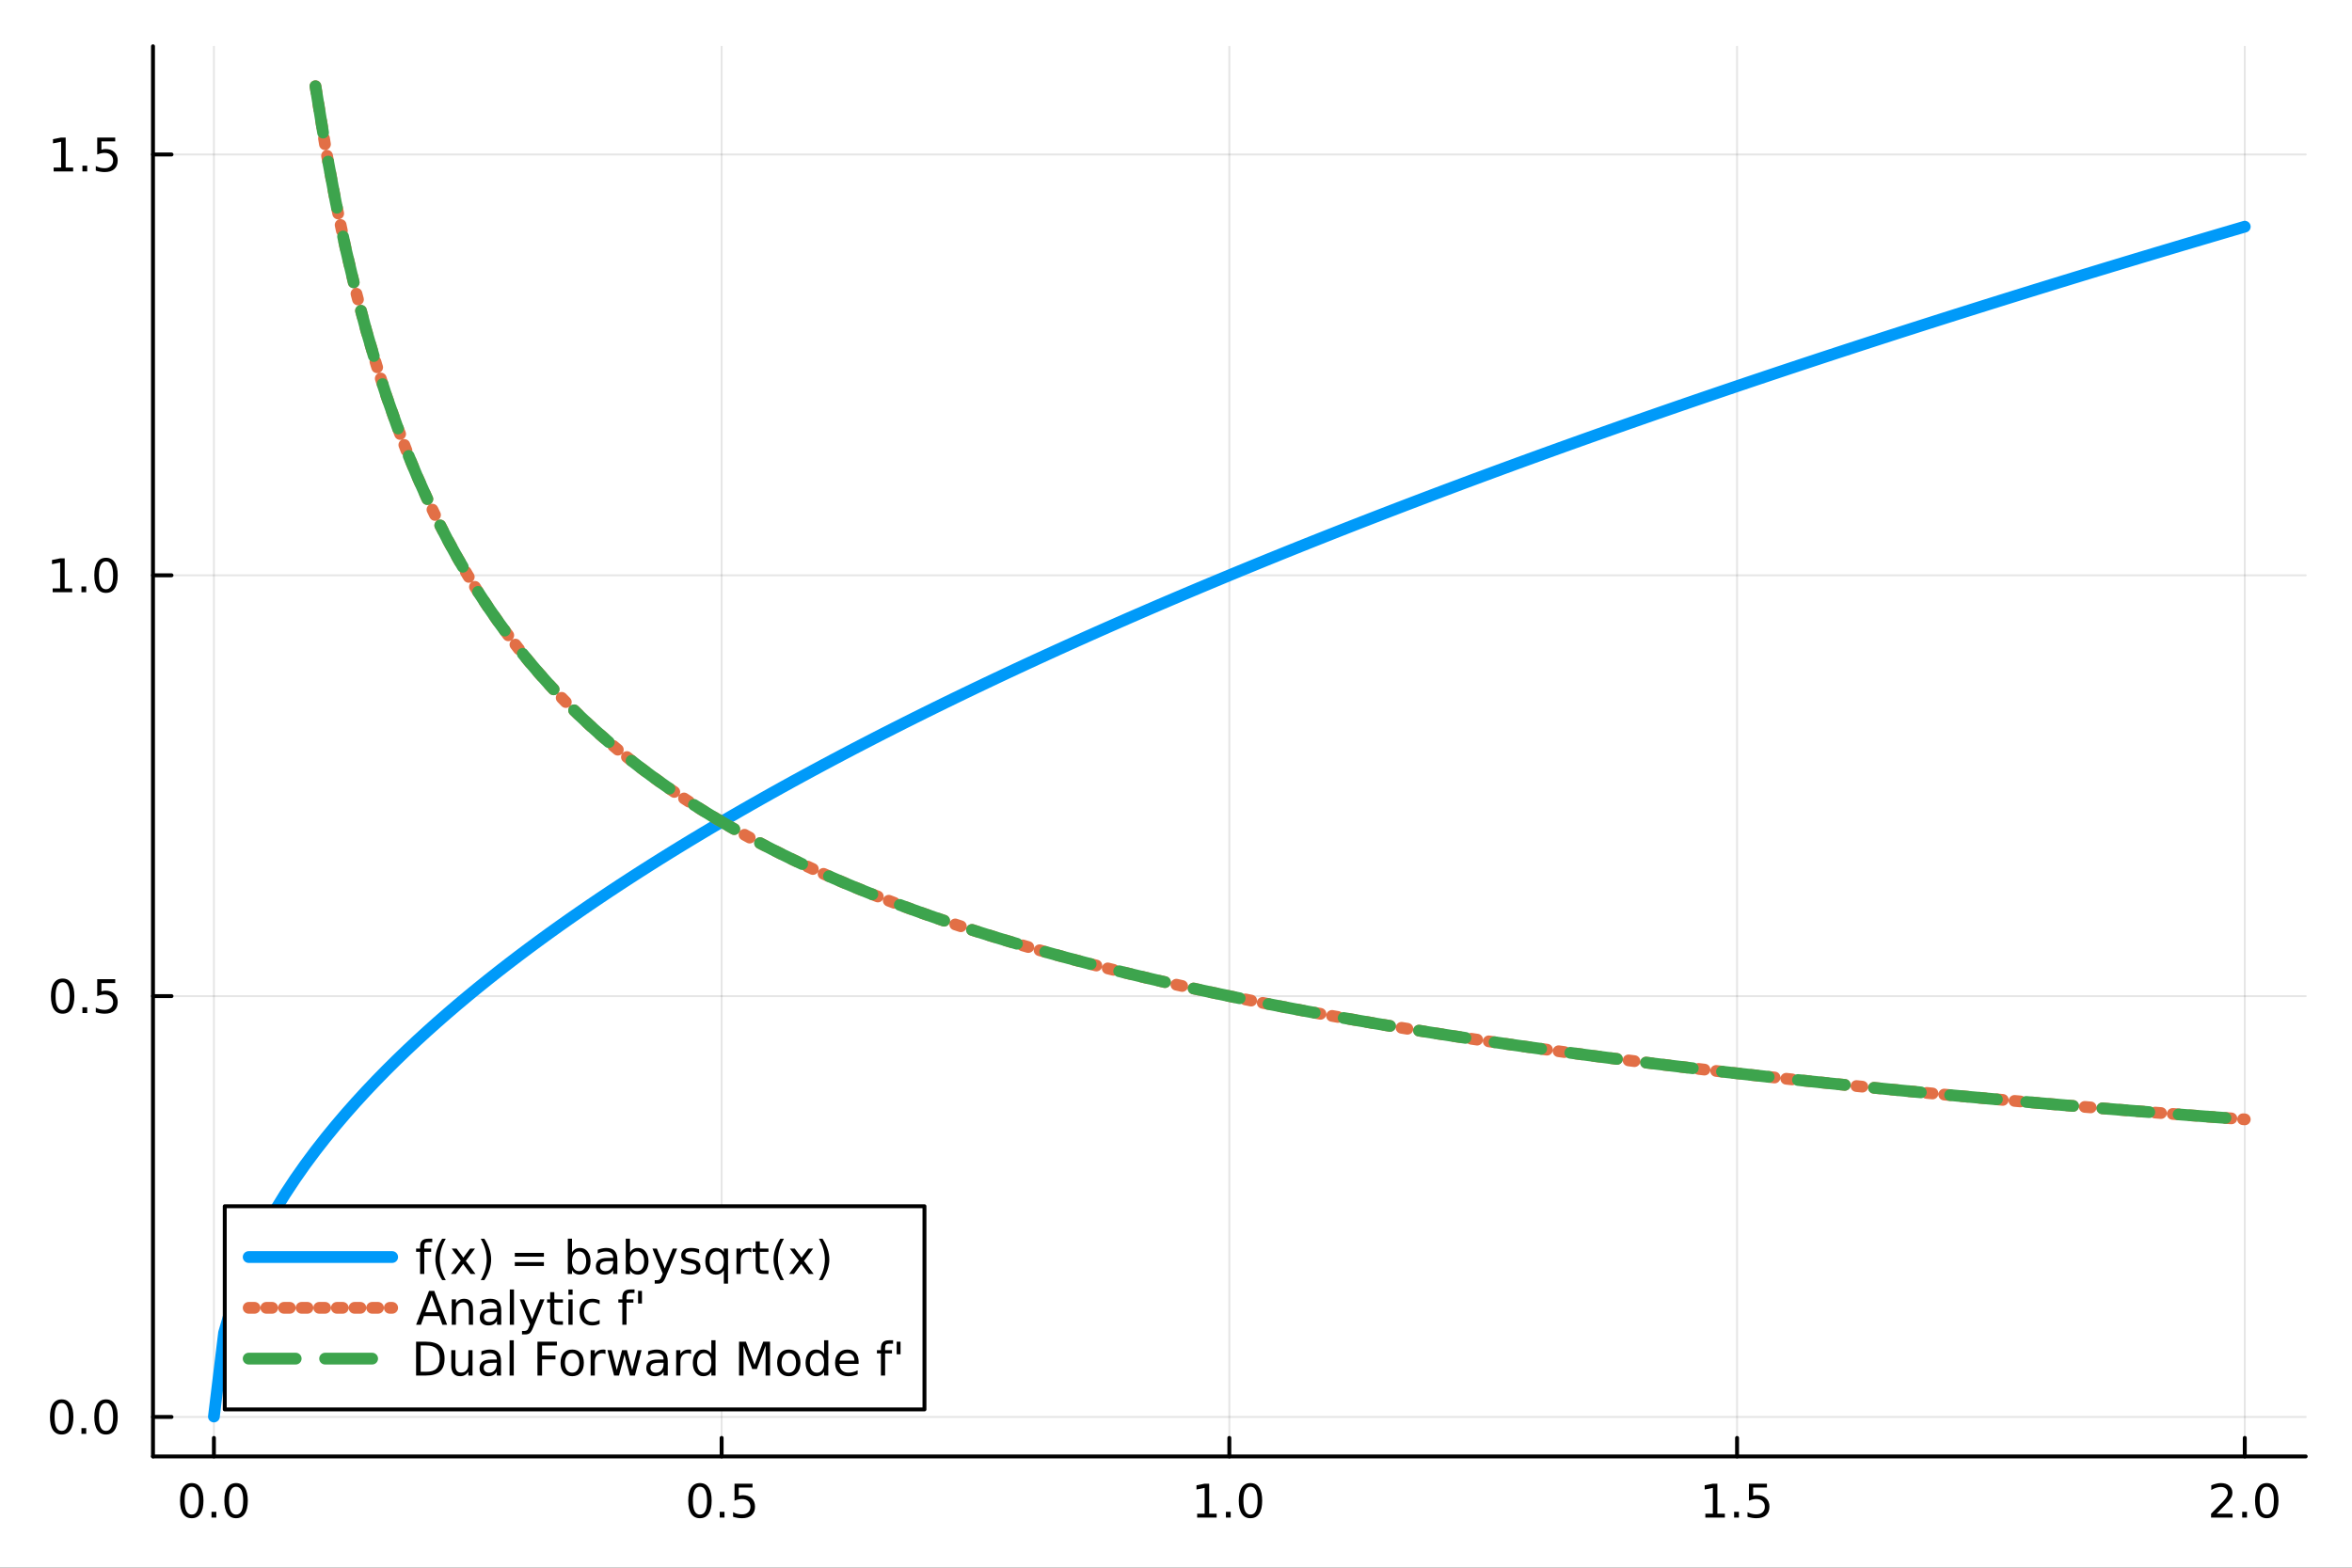 <?xml version="1.0" encoding="utf-8"?>
<svg xmlns="http://www.w3.org/2000/svg" xmlns:xlink="http://www.w3.org/1999/xlink" width="600" height="400" viewBox="0 0 2400 1600">
<rect x="0" y="0" width="2400" height="1600" fill="#333333" stroke="none"/>
<defs>
  <clipPath id="clip200">
    <rect x="0" y="0" width="2400" height="1600"/>
  </clipPath>
</defs>
<path clip-path="url(#clip200)" d="M0 1600 L2400 1600 L2400 0 L0 0  Z" fill="#ffffff" fill-rule="evenodd" fill-opacity="1"/>
<defs>
  <clipPath id="clip201">
    <rect x="480" y="0" width="1681" height="1600"/>
  </clipPath>
</defs>
<path clip-path="url(#clip200)" d="M156.112 1486.45 L2352.76 1486.45 L2352.76 47.244 L156.112 47.244  Z" fill="#ffffff" fill-rule="evenodd" fill-opacity="1"/>
<defs>
  <clipPath id="clip202">
    <rect x="156" y="47" width="2198" height="1440"/>
  </clipPath>
</defs>
<polyline clip-path="url(#clip202)" style="stroke:#000000; stroke-linecap:round; stroke-linejoin:round; stroke-width:2; stroke-opacity:0.1; fill:none" points="218.281,1486.45 218.281,47.244 "/>
<polyline clip-path="url(#clip202)" style="stroke:#000000; stroke-linecap:round; stroke-linejoin:round; stroke-width:2; stroke-opacity:0.1; fill:none" points="736.358,1486.45 736.358,47.244 "/>
<polyline clip-path="url(#clip202)" style="stroke:#000000; stroke-linecap:round; stroke-linejoin:round; stroke-width:2; stroke-opacity:0.1; fill:none" points="1254.43,1486.45 1254.43,47.244 "/>
<polyline clip-path="url(#clip202)" style="stroke:#000000; stroke-linecap:round; stroke-linejoin:round; stroke-width:2; stroke-opacity:0.1; fill:none" points="1772.51,1486.45 1772.51,47.244 "/>
<polyline clip-path="url(#clip202)" style="stroke:#000000; stroke-linecap:round; stroke-linejoin:round; stroke-width:2; stroke-opacity:0.1; fill:none" points="2290.59,1486.45 2290.59,47.244 "/>
<polyline clip-path="url(#clip202)" style="stroke:#000000; stroke-linecap:round; stroke-linejoin:round; stroke-width:2; stroke-opacity:0.1; fill:none" points="156.112,1446.14 2352.76,1446.14 "/>
<polyline clip-path="url(#clip202)" style="stroke:#000000; stroke-linecap:round; stroke-linejoin:round; stroke-width:2; stroke-opacity:0.1; fill:none" points="156.112,1016.65 2352.76,1016.65 "/>
<polyline clip-path="url(#clip202)" style="stroke:#000000; stroke-linecap:round; stroke-linejoin:round; stroke-width:2; stroke-opacity:0.1; fill:none" points="156.112,587.16 2352.76,587.16 "/>
<polyline clip-path="url(#clip202)" style="stroke:#000000; stroke-linecap:round; stroke-linejoin:round; stroke-width:2; stroke-opacity:0.1; fill:none" points="156.112,157.673 2352.76,157.673 "/>
<polyline clip-path="url(#clip200)" style="stroke:#000000; stroke-linecap:round; stroke-linejoin:round; stroke-width:4; stroke-opacity:1; fill:none" points="156.112,1486.45 2352.76,1486.45 "/>
<polyline clip-path="url(#clip200)" style="stroke:#000000; stroke-linecap:round; stroke-linejoin:round; stroke-width:4; stroke-opacity:1; fill:none" points="218.281,1486.45 218.281,1467.55 "/>
<polyline clip-path="url(#clip200)" style="stroke:#000000; stroke-linecap:round; stroke-linejoin:round; stroke-width:4; stroke-opacity:1; fill:none" points="736.358,1486.45 736.358,1467.55 "/>
<polyline clip-path="url(#clip200)" style="stroke:#000000; stroke-linecap:round; stroke-linejoin:round; stroke-width:4; stroke-opacity:1; fill:none" points="1254.43,1486.45 1254.43,1467.55 "/>
<polyline clip-path="url(#clip200)" style="stroke:#000000; stroke-linecap:round; stroke-linejoin:round; stroke-width:4; stroke-opacity:1; fill:none" points="1772.51,1486.45 1772.51,1467.55 "/>
<polyline clip-path="url(#clip200)" style="stroke:#000000; stroke-linecap:round; stroke-linejoin:round; stroke-width:4; stroke-opacity:1; fill:none" points="2290.59,1486.45 2290.59,1467.55 "/>
<path clip-path="url(#clip200)" d="M195.666 1517.37 Q192.055 1517.37 190.226 1520.93 Q188.42 1524.47 188.42 1531.6 Q188.42 1538.71 190.226 1542.27 Q192.055 1545.82 195.666 1545.82 Q199.3 1545.82 201.105 1542.27 Q202.934 1538.71 202.934 1531.6 Q202.934 1524.47 201.105 1520.93 Q199.3 1517.37 195.666 1517.37 M195.666 1513.66 Q201.476 1513.66 204.531 1518.27 Q207.61 1522.85 207.61 1531.6 Q207.61 1540.33 204.531 1544.94 Q201.476 1549.52 195.666 1549.52 Q189.856 1549.52 186.777 1544.94 Q183.721 1540.33 183.721 1531.6 Q183.721 1522.85 186.777 1518.27 Q189.856 1513.66 195.666 1513.66 Z" fill="#000000" fill-rule="nonzero" fill-opacity="1" /><path clip-path="url(#clip200)" d="M215.828 1542.97 L220.712 1542.97 L220.712 1548.85 L215.828 1548.85 L215.828 1542.97 Z" fill="#000000" fill-rule="nonzero" fill-opacity="1" /><path clip-path="url(#clip200)" d="M240.897 1517.37 Q237.286 1517.37 235.457 1520.93 Q233.652 1524.47 233.652 1531.6 Q233.652 1538.71 235.457 1542.27 Q237.286 1545.82 240.897 1545.82 Q244.531 1545.82 246.337 1542.27 Q248.165 1538.71 248.165 1531.6 Q248.165 1524.47 246.337 1520.93 Q244.531 1517.37 240.897 1517.37 M240.897 1513.66 Q246.707 1513.66 249.763 1518.27 Q252.841 1522.85 252.841 1531.6 Q252.841 1540.33 249.763 1544.94 Q246.707 1549.52 240.897 1549.52 Q235.087 1549.52 232.008 1544.94 Q228.953 1540.33 228.953 1531.6 Q228.953 1522.85 232.008 1518.27 Q235.087 1513.66 240.897 1513.66 Z" fill="#000000" fill-rule="nonzero" fill-opacity="1" /><path clip-path="url(#clip200)" d="M714.24 1517.37 Q710.629 1517.37 708.8 1520.93 Q706.994 1524.47 706.994 1531.6 Q706.994 1538.71 708.8 1542.27 Q710.629 1545.82 714.24 1545.82 Q717.874 1545.82 719.68 1542.27 Q721.508 1538.71 721.508 1531.6 Q721.508 1524.47 719.68 1520.93 Q717.874 1517.37 714.24 1517.37 M714.24 1513.66 Q720.05 1513.66 723.105 1518.27 Q726.184 1522.85 726.184 1531.6 Q726.184 1540.33 723.105 1544.94 Q720.05 1549.52 714.24 1549.52 Q708.43 1549.52 705.351 1544.94 Q702.295 1540.33 702.295 1531.6 Q702.295 1522.85 705.351 1518.27 Q708.43 1513.66 714.24 1513.66 Z" fill="#000000" fill-rule="nonzero" fill-opacity="1" /><path clip-path="url(#clip200)" d="M734.402 1542.97 L739.286 1542.97 L739.286 1548.85 L734.402 1548.85 L734.402 1542.97 Z" fill="#000000" fill-rule="nonzero" fill-opacity="1" /><path clip-path="url(#clip200)" d="M749.517 1514.29 L767.874 1514.29 L767.874 1518.22 L753.8 1518.22 L753.8 1526.7 Q754.818 1526.35 755.837 1526.19 Q756.855 1526 757.874 1526 Q763.661 1526 767.04 1529.17 Q770.42 1532.34 770.42 1537.76 Q770.42 1543.34 766.948 1546.44 Q763.476 1549.52 757.156 1549.52 Q754.98 1549.52 752.712 1549.15 Q750.466 1548.78 748.059 1548.04 L748.059 1543.34 Q750.142 1544.47 752.365 1545.03 Q754.587 1545.58 757.064 1545.58 Q761.068 1545.58 763.406 1543.48 Q765.744 1541.37 765.744 1537.76 Q765.744 1534.15 763.406 1532.04 Q761.068 1529.94 757.064 1529.94 Q755.189 1529.94 753.314 1530.35 Q751.462 1530.77 749.517 1531.65 L749.517 1514.29 Z" fill="#000000" fill-rule="nonzero" fill-opacity="1" /><path clip-path="url(#clip200)" d="M1221.59 1544.91 L1229.23 1544.91 L1229.23 1518.55 L1220.92 1520.21 L1220.92 1515.95 L1229.18 1514.29 L1233.86 1514.29 L1233.86 1544.91 L1241.49 1544.91 L1241.49 1548.85 L1221.59 1548.85 L1221.59 1544.91 Z" fill="#000000" fill-rule="nonzero" fill-opacity="1" /><path clip-path="url(#clip200)" d="M1250.94 1542.97 L1255.82 1542.97 L1255.82 1548.85 L1250.94 1548.85 L1250.94 1542.97 Z" fill="#000000" fill-rule="nonzero" fill-opacity="1" /><path clip-path="url(#clip200)" d="M1276.01 1517.37 Q1272.4 1517.37 1270.57 1520.93 Q1268.76 1524.47 1268.76 1531.6 Q1268.76 1538.71 1270.57 1542.27 Q1272.4 1545.82 1276.01 1545.82 Q1279.64 1545.82 1281.45 1542.27 Q1283.28 1538.71 1283.28 1531.6 Q1283.28 1524.47 1281.45 1520.93 Q1279.64 1517.37 1276.01 1517.37 M1276.01 1513.66 Q1281.82 1513.66 1284.87 1518.27 Q1287.95 1522.85 1287.95 1531.6 Q1287.95 1540.33 1284.87 1544.94 Q1281.82 1549.52 1276.01 1549.52 Q1270.2 1549.52 1267.12 1544.94 Q1264.06 1540.33 1264.06 1531.6 Q1264.06 1522.85 1267.12 1518.27 Q1270.2 1513.66 1276.01 1513.66 Z" fill="#000000" fill-rule="nonzero" fill-opacity="1" /><path clip-path="url(#clip200)" d="M1740.16 1544.91 L1747.8 1544.91 L1747.8 1518.55 L1739.49 1520.21 L1739.49 1515.95 L1747.75 1514.29 L1752.43 1514.29 L1752.43 1544.91 L1760.07 1544.91 L1760.07 1548.85 L1740.16 1548.85 L1740.16 1544.91 Z" fill="#000000" fill-rule="nonzero" fill-opacity="1" /><path clip-path="url(#clip200)" d="M1769.51 1542.97 L1774.4 1542.97 L1774.4 1548.85 L1769.51 1548.85 L1769.51 1542.97 Z" fill="#000000" fill-rule="nonzero" fill-opacity="1" /><path clip-path="url(#clip200)" d="M1784.63 1514.29 L1802.98 1514.29 L1802.98 1518.22 L1788.91 1518.22 L1788.91 1526.7 Q1789.93 1526.35 1790.95 1526.19 Q1791.97 1526 1792.98 1526 Q1798.77 1526 1802.15 1529.17 Q1805.53 1532.34 1805.53 1537.76 Q1805.53 1543.34 1802.06 1546.44 Q1798.59 1549.52 1792.27 1549.52 Q1790.09 1549.52 1787.82 1549.15 Q1785.58 1548.78 1783.17 1548.04 L1783.17 1543.34 Q1785.25 1544.47 1787.48 1545.03 Q1789.7 1545.58 1792.17 1545.58 Q1796.18 1545.58 1798.52 1543.48 Q1800.86 1541.37 1800.86 1537.76 Q1800.86 1534.15 1798.52 1532.04 Q1796.18 1529.94 1792.17 1529.94 Q1790.3 1529.94 1788.42 1530.35 Q1786.57 1530.77 1784.63 1531.65 L1784.63 1514.29 Z" fill="#000000" fill-rule="nonzero" fill-opacity="1" /><path clip-path="url(#clip200)" d="M2261.83 1544.91 L2278.14 1544.91 L2278.14 1548.85 L2256.2 1548.85 L2256.2 1544.91 Q2258.86 1542.16 2263.45 1537.53 Q2268.05 1532.88 2269.23 1531.53 Q2271.48 1529.01 2272.36 1527.27 Q2273.26 1525.51 2273.26 1523.82 Q2273.26 1521.07 2271.32 1519.33 Q2269.39 1517.6 2266.29 1517.6 Q2264.09 1517.6 2261.64 1518.36 Q2259.21 1519.13 2256.43 1520.68 L2256.43 1515.95 Q2259.26 1514.82 2261.71 1514.24 Q2264.16 1513.66 2266.2 1513.66 Q2271.57 1513.66 2274.77 1516.35 Q2277.96 1519.03 2277.96 1523.52 Q2277.96 1525.65 2277.15 1527.57 Q2276.36 1529.47 2274.26 1532.07 Q2273.68 1532.74 2270.58 1535.95 Q2267.47 1539.15 2261.83 1544.91 Z" fill="#000000" fill-rule="nonzero" fill-opacity="1" /><path clip-path="url(#clip200)" d="M2287.96 1542.97 L2292.84 1542.97 L2292.84 1548.85 L2287.96 1548.85 L2287.96 1542.97 Z" fill="#000000" fill-rule="nonzero" fill-opacity="1" /><path clip-path="url(#clip200)" d="M2313.03 1517.37 Q2309.42 1517.37 2307.59 1520.93 Q2305.78 1524.47 2305.78 1531.6 Q2305.78 1538.71 2307.59 1542.27 Q2309.42 1545.82 2313.03 1545.82 Q2316.66 1545.82 2318.47 1542.27 Q2320.3 1538.71 2320.3 1531.6 Q2320.3 1524.47 2318.47 1520.93 Q2316.66 1517.37 2313.03 1517.37 M2313.03 1513.66 Q2318.84 1513.66 2321.89 1518.27 Q2324.97 1522.85 2324.97 1531.6 Q2324.97 1540.33 2321.89 1544.94 Q2318.84 1549.52 2313.03 1549.52 Q2307.22 1549.52 2304.14 1544.94 Q2301.08 1540.33 2301.08 1531.6 Q2301.08 1522.85 2304.14 1518.27 Q2307.22 1513.66 2313.03 1513.66 Z" fill="#000000" fill-rule="nonzero" fill-opacity="1" /><polyline clip-path="url(#clip200)" style="stroke:#000000; stroke-linecap:round; stroke-linejoin:round; stroke-width:4; stroke-opacity:1; fill:none" points="156.112,1486.45 156.112,47.244 "/>
<polyline clip-path="url(#clip200)" style="stroke:#000000; stroke-linecap:round; stroke-linejoin:round; stroke-width:4; stroke-opacity:1; fill:none" points="156.112,1446.14 175.01,1446.14 "/>
<polyline clip-path="url(#clip200)" style="stroke:#000000; stroke-linecap:round; stroke-linejoin:round; stroke-width:4; stroke-opacity:1; fill:none" points="156.112,1016.65 175.01,1016.65 "/>
<polyline clip-path="url(#clip200)" style="stroke:#000000; stroke-linecap:round; stroke-linejoin:round; stroke-width:4; stroke-opacity:1; fill:none" points="156.112,587.16 175.01,587.16 "/>
<polyline clip-path="url(#clip200)" style="stroke:#000000; stroke-linecap:round; stroke-linejoin:round; stroke-width:4; stroke-opacity:1; fill:none" points="156.112,157.673 175.01,157.673 "/>
<path clip-path="url(#clip200)" d="M62.937 1431.93 Q59.325 1431.93 57.497 1435.5 Q55.691 1439.04 55.691 1446.17 Q55.691 1453.28 57.497 1456.84 Q59.325 1460.38 62.937 1460.38 Q66.571 1460.38 68.376 1456.84 Q70.205 1453.28 70.205 1446.17 Q70.205 1439.04 68.376 1435.5 Q66.571 1431.93 62.937 1431.93 M62.937 1428.23 Q68.747 1428.23 71.802 1432.84 Q74.881 1437.42 74.881 1446.17 Q74.881 1454.9 71.802 1459.5 Q68.747 1464.09 62.937 1464.09 Q57.126 1464.09 54.048 1459.5 Q50.992 1454.9 50.992 1446.17 Q50.992 1437.42 54.048 1432.84 Q57.126 1428.23 62.937 1428.23 Z" fill="#000000" fill-rule="nonzero" fill-opacity="1" /><path clip-path="url(#clip200)" d="M83.098 1457.54 L87.983 1457.54 L87.983 1463.42 L83.098 1463.42 L83.098 1457.54 Z" fill="#000000" fill-rule="nonzero" fill-opacity="1" /><path clip-path="url(#clip200)" d="M108.168 1431.93 Q104.557 1431.93 102.728 1435.5 Q100.922 1439.04 100.922 1446.17 Q100.922 1453.28 102.728 1456.84 Q104.557 1460.38 108.168 1460.38 Q111.802 1460.38 113.608 1456.84 Q115.436 1453.28 115.436 1446.17 Q115.436 1439.04 113.608 1435.5 Q111.802 1431.93 108.168 1431.93 M108.168 1428.23 Q113.978 1428.23 117.033 1432.84 Q120.112 1437.42 120.112 1446.17 Q120.112 1454.9 117.033 1459.5 Q113.978 1464.09 108.168 1464.09 Q102.358 1464.09 99.279 1459.5 Q96.223 1454.9 96.223 1446.17 Q96.223 1437.42 99.279 1432.84 Q102.358 1428.23 108.168 1428.23 Z" fill="#000000" fill-rule="nonzero" fill-opacity="1" /><path clip-path="url(#clip200)" d="M63.932 1002.45 Q60.321 1002.45 58.492 1006.01 Q56.687 1009.55 56.687 1016.68 Q56.687 1023.79 58.492 1027.35 Q60.321 1030.9 63.932 1030.9 Q67.566 1030.9 69.372 1027.35 Q71.2 1023.79 71.2 1016.68 Q71.2 1009.55 69.372 1006.01 Q67.566 1002.45 63.932 1002.45 M63.932 998.743 Q69.742 998.743 72.798 1003.35 Q75.876 1007.93 75.876 1016.68 Q75.876 1025.41 72.798 1030.02 Q69.742 1034.6 63.932 1034.6 Q58.122 1034.6 55.043 1030.02 Q51.987 1025.41 51.987 1016.68 Q51.987 1007.93 55.043 1003.35 Q58.122 998.743 63.932 998.743 Z" fill="#000000" fill-rule="nonzero" fill-opacity="1" /><path clip-path="url(#clip200)" d="M84.094 1028.05 L88.978 1028.05 L88.978 1033.93 L84.094 1033.93 L84.094 1028.05 Z" fill="#000000" fill-rule="nonzero" fill-opacity="1" /><path clip-path="url(#clip200)" d="M99.21 999.368 L117.566 999.368 L117.566 1003.3 L103.492 1003.3 L103.492 1011.77 Q104.51 1011.43 105.529 1011.27 Q106.547 1011.08 107.566 1011.08 Q113.353 1011.08 116.733 1014.25 Q120.112 1017.42 120.112 1022.84 Q120.112 1028.42 116.64 1031.52 Q113.168 1034.6 106.848 1034.6 Q104.672 1034.6 102.404 1034.23 Q100.159 1033.86 97.751 1033.12 L97.751 1028.42 Q99.835 1029.55 102.057 1030.11 Q104.279 1030.66 106.756 1030.66 Q110.76 1030.66 113.098 1028.56 Q115.436 1026.45 115.436 1022.84 Q115.436 1019.23 113.098 1017.12 Q110.76 1015.02 106.756 1015.02 Q104.881 1015.02 103.006 1015.43 Q101.154 1015.85 99.21 1016.73 L99.21 999.368 Z" fill="#000000" fill-rule="nonzero" fill-opacity="1" /><path clip-path="url(#clip200)" d="M53.747 600.505 L61.386 600.505 L61.386 574.139 L53.075 575.806 L53.075 571.547 L61.339 569.88 L66.015 569.88 L66.015 600.505 L73.654 600.505 L73.654 604.44 L53.747 604.44 L53.747 600.505 Z" fill="#000000" fill-rule="nonzero" fill-opacity="1" /><path clip-path="url(#clip200)" d="M83.098 598.56 L87.983 598.56 L87.983 604.44 L83.098 604.44 L83.098 598.56 Z" fill="#000000" fill-rule="nonzero" fill-opacity="1" /><path clip-path="url(#clip200)" d="M108.168 572.959 Q104.557 572.959 102.728 576.524 Q100.922 580.065 100.922 587.195 Q100.922 594.301 102.728 597.866 Q104.557 601.408 108.168 601.408 Q111.802 601.408 113.608 597.866 Q115.436 594.301 115.436 587.195 Q115.436 580.065 113.608 576.524 Q111.802 572.959 108.168 572.959 M108.168 569.255 Q113.978 569.255 117.033 573.862 Q120.112 578.445 120.112 587.195 Q120.112 595.922 117.033 600.528 Q113.978 605.111 108.168 605.111 Q102.358 605.111 99.279 600.528 Q96.223 595.922 96.223 587.195 Q96.223 578.445 99.279 573.862 Q102.358 569.255 108.168 569.255 Z" fill="#000000" fill-rule="nonzero" fill-opacity="1" /><path clip-path="url(#clip200)" d="M54.742 171.017 L62.381 171.017 L62.381 144.652 L54.071 146.318 L54.071 142.059 L62.335 140.393 L67.011 140.393 L67.011 171.017 L74.649 171.017 L74.649 174.953 L54.742 174.953 L54.742 171.017 Z" fill="#000000" fill-rule="nonzero" fill-opacity="1" /><path clip-path="url(#clip200)" d="M84.094 169.073 L88.978 169.073 L88.978 174.953 L84.094 174.953 L84.094 169.073 Z" fill="#000000" fill-rule="nonzero" fill-opacity="1" /><path clip-path="url(#clip200)" d="M99.21 140.393 L117.566 140.393 L117.566 144.328 L103.492 144.328 L103.492 152.8 Q104.51 152.453 105.529 152.291 Q106.547 152.105 107.566 152.105 Q113.353 152.105 116.733 155.277 Q120.112 158.448 120.112 163.865 Q120.112 169.443 116.64 172.545 Q113.168 175.624 106.848 175.624 Q104.672 175.624 102.404 175.253 Q100.159 174.883 97.751 174.142 L97.751 169.443 Q99.835 170.578 102.057 171.133 Q104.279 171.689 106.756 171.689 Q110.76 171.689 113.098 169.582 Q115.436 167.476 115.436 163.865 Q115.436 160.254 113.098 158.147 Q110.76 156.041 106.756 156.041 Q104.881 156.041 103.006 156.457 Q101.154 156.874 99.21 157.754 L99.21 140.393 Z" fill="#000000" fill-rule="nonzero" fill-opacity="1" /><polyline clip-path="url(#clip202)" style="stroke:#009af9; stroke-linecap:round; stroke-linejoin:round; stroke-width:12; stroke-opacity:1; fill:none" points="218.281,1445.72 228.643,1360.24 239.004,1324.66 249.366,1297.36 259.727,1274.34 270.089,1254.06 280.45,1235.73 290.812,1218.87 301.174,1203.18 311.535,1188.44 321.897,1174.5 332.258,1161.25 342.62,1148.58 352.981,1136.43 363.343,1124.74 373.704,1113.46 384.066,1102.55 394.427,1091.97 404.789,1081.7 415.15,1071.72 425.512,1061.99 435.873,1052.5 446.235,1043.24 456.596,1034.19 466.958,1025.32 477.319,1016.65 487.681,1008.14 498.043,999.799 508.404,991.608 518.766,983.563 529.127,975.655 539.489,967.878 549.85,960.225 560.212,952.692 570.573,945.271 580.935,937.959 591.296,930.75 601.658,923.641 612.019,916.627 622.381,909.705 632.742,902.872 643.104,896.123 653.465,889.456 663.827,882.867 674.188,876.356 684.55,869.917 694.912,863.55 705.273,857.251 715.635,851.02 725.996,844.853 736.358,838.748 746.719,832.704 757.081,826.719 767.442,820.792 777.804,814.92 788.165,809.102 798.527,803.337 808.888,797.623 819.25,791.959 829.611,786.344 839.973,780.776 850.334,775.254 860.696,769.777 871.058,764.345 881.419,758.955 891.781,753.607 902.142,748.3 912.504,743.034 922.865,737.806 933.227,732.617 943.588,727.465 953.95,722.35 964.311,717.271 974.673,712.226 985.034,707.217 995.396,702.241 1005.76,697.298 1016.12,692.388 1026.48,687.509 1036.84,682.661 1047.2,677.844 1057.56,673.058 1067.93,668.3 1078.29,663.572 1088.65,658.871 1099.01,654.199 1109.37,649.554 1119.73,644.937 1130.1,640.345 1140.46,635.78 1150.82,631.24 1161.18,626.725 1171.54,622.235 1181.9,617.77 1192.26,613.328 1202.63,608.91 1212.99,604.515 1223.35,600.143 1233.71,595.793 1244.07,591.466 1254.43,587.16 1264.8,582.876 1275.16,578.613 1285.52,574.371 1295.88,570.149 1306.24,565.948 1316.6,561.766 1326.96,557.604 1337.33,553.462 1347.69,549.339 1358.05,545.234 1368.41,541.149 1378.77,537.081 1389.13,533.032 1399.5,529.001 1409.86,524.987 1420.22,520.991 1430.58,517.012 1440.94,513.049 1451.3,509.104 1461.66,505.175 1472.03,501.263 1482.39,497.366 1492.75,493.486 1503.11,489.621 1513.47,485.772 1523.83,481.938 1534.2,478.119 1544.56,474.316 1554.92,470.527 1565.28,466.753 1575.64,462.993 1586,459.248 1596.36,455.517 1606.73,451.8 1617.09,448.096 1627.45,444.407 1637.81,440.731 1648.17,437.068 1658.53,433.418 1668.9,429.782 1679.26,426.159 1689.62,422.548 1699.98,418.95 1710.34,415.365 1720.7,411.792 1731.06,408.232 1741.43,404.683 1751.79,401.147 1762.15,397.622 1772.51,394.11 1782.87,390.609 1793.23,387.12 1803.59,383.642 1813.96,380.175 1824.32,376.72 1834.68,373.276 1845.04,369.842 1855.4,366.42 1865.76,363.009 1876.13,359.608 1886.49,356.218 1896.85,352.838 1907.21,349.469 1917.57,346.11 1927.93,342.762 1938.29,339.423 1948.66,336.095 1959.02,332.776 1969.38,329.468 1979.74,326.169 1990.1,322.879 2000.46,319.6 2010.83,316.33 2021.19,313.069 2031.55,309.818 2041.91,306.576 2052.27,303.343 2062.63,300.119 2072.99,296.905 2083.36,293.699 2093.72,290.502 2104.08,287.314 2114.44,284.135 2124.8,280.965 2135.16,277.803 2145.53,274.649 2155.89,271.504 2166.25,268.368 2176.61,265.24 2186.97,262.12 2197.33,259.008 2207.69,255.904 2218.06,252.809 2228.42,249.721 2238.78,246.642 2249.14,243.57 2259.5,240.506 2269.86,237.45 2280.23,234.402 2290.59,231.361 "/>
<polyline clip-path="url(#clip202)" style="stroke:#e26f46; stroke-linecap:round; stroke-linejoin:round; stroke-width:12; stroke-opacity:1; fill:none" stroke-dasharray="6, 12" points="321.897,87.976 332.258,151.181 342.62,206.311 352.981,254.951 363.343,298.281 373.704,337.203 384.066,372.416 394.427,404.475 404.789,433.823 415.15,460.823 425.512,485.772 435.873,508.916 446.235,530.465 456.596,550.592 466.958,569.447 477.319,587.16 487.681,603.841 498.043,619.586 508.404,634.48 518.766,648.597 529.127,662.002 539.489,674.753 549.85,686.901 560.212,698.493 570.573,709.57 580.935,720.169 591.296,730.323 601.658,740.062 612.019,749.414 622.381,758.405 632.742,767.056 643.104,775.388 653.465,783.421 663.827,791.173 674.188,798.658 684.55,805.893 694.912,812.89 705.273,819.663 715.635,826.223 725.996,832.581 736.358,838.748 746.719,844.732 757.081,850.543 767.442,856.189 777.804,861.677 788.165,867.014 798.527,872.208 808.888,877.265 819.25,882.19 829.611,886.99 839.973,891.669 850.334,896.233 860.696,900.685 871.058,905.032 881.419,909.276 891.781,913.421 902.142,917.473 912.504,921.433 922.865,925.305 933.227,929.093 943.588,932.799 953.95,936.427 964.311,939.979 974.673,943.458 985.034,946.866 995.396,950.206 1005.76,953.479 1016.12,956.689 1026.48,959.836 1036.84,962.924 1047.2,965.953 1057.56,968.927 1067.93,971.845 1078.29,974.711 1088.65,977.526 1099.01,980.29 1109.37,983.007 1119.73,985.676 1130.1,988.3 1140.46,990.879 1150.82,993.416 1161.18,995.91 1171.54,998.363 1181.9,1000.78 1192.26,1003.15 1202.63,1005.49 1212.99,1007.79 1223.35,1010.06 1233.71,1012.29 1244.07,1014.48 1254.43,1016.65 1264.8,1018.78 1275.16,1020.88 1285.52,1022.95 1295.88,1024.99 1306.24,1027 1316.6,1028.98 1326.96,1030.93 1337.33,1032.86 1347.69,1034.76 1358.05,1036.63 1368.41,1038.48 1378.77,1040.31 1389.13,1042.11 1399.5,1043.88 1409.86,1045.64 1420.22,1047.37 1430.58,1049.07 1440.94,1050.76 1451.3,1052.42 1461.66,1054.07 1472.03,1055.69 1482.39,1057.3 1492.75,1058.88 1503.11,1060.44 1513.47,1061.99 1523.83,1063.52 1534.2,1065.03 1544.56,1066.52 1554.92,1067.99 1565.28,1069.45 1575.64,1070.89 1586,1072.31 1596.36,1073.72 1606.73,1075.11 1617.09,1076.49 1627.45,1077.85 1637.81,1079.2 1648.17,1080.53 1658.53,1081.85 1668.9,1083.15 1679.26,1084.44 1689.62,1085.72 1699.98,1086.98 1710.34,1088.23 1720.7,1089.47 1731.06,1090.69 1741.43,1091.9 1751.79,1093.1 1762.15,1094.29 1772.51,1095.46 1782.87,1096.62 1793.23,1097.77 1803.59,1098.92 1813.96,1100.04 1824.32,1101.16 1834.68,1102.27 1845.04,1103.37 1855.4,1104.45 1865.76,1105.53 1876.13,1106.6 1886.49,1107.65 1896.85,1108.7 1907.21,1109.73 1917.57,1110.76 1927.93,1111.78 1938.29,1112.79 1948.66,1113.79 1959.02,1114.78 1969.38,1115.76 1979.74,1116.73 1990.1,1117.7 2000.46,1118.65 2010.83,1119.6 2021.19,1120.54 2031.55,1121.47 2041.91,1122.4 2052.27,1123.31 2062.63,1124.22 2072.99,1125.12 2083.36,1126.01 2093.72,1126.9 2104.08,1127.78 2114.44,1128.65 2124.8,1129.51 2135.16,1130.37 2145.53,1131.22 2155.89,1132.06 2166.25,1132.9 2176.61,1133.73 2186.97,1134.55 2197.33,1135.37 2207.69,1136.18 2218.06,1136.98 2228.42,1137.78 2238.78,1138.57 2249.14,1139.36 2259.5,1140.14 2269.86,1140.91 2280.23,1141.68 2290.59,1142.44 "/>
<polyline clip-path="url(#clip202)" style="stroke:#3da44d; stroke-linecap:round; stroke-linejoin:round; stroke-width:12; stroke-opacity:1; fill:none" stroke-dasharray="48, 30" points="321.897,87.976 332.258,151.181 342.62,206.311 352.981,254.951 363.343,298.281 373.704,337.203 384.066,372.416 394.427,404.475 404.789,433.823 415.15,460.823 425.512,485.772 435.873,508.916 446.235,530.465 456.596,550.592 466.958,569.447 477.319,587.16 487.681,603.841 498.043,619.586 508.404,634.48 518.766,648.597 529.127,662.002 539.489,674.753 549.85,686.901 560.212,698.493 570.573,709.57 580.935,720.169 591.296,730.323 601.658,740.062 612.019,749.414 622.381,758.405 632.742,767.056 643.104,775.388 653.465,783.421 663.827,791.173 674.188,798.658 684.55,805.893 694.912,812.89 705.273,819.663 715.635,826.223 725.996,832.581 736.358,838.748 746.719,844.732 757.081,850.543 767.442,856.189 777.804,861.677 788.165,867.014 798.527,872.208 808.888,877.265 819.25,882.19 829.611,886.99 839.973,891.669 850.334,896.233 860.696,900.685 871.058,905.032 881.419,909.276 891.781,913.421 902.142,917.473 912.504,921.433 922.865,925.305 933.227,929.093 943.588,932.799 953.95,936.427 964.311,939.979 974.673,943.458 985.034,946.866 995.396,950.206 1005.76,953.479 1016.12,956.689 1026.48,959.836 1036.84,962.924 1047.2,965.953 1057.56,968.927 1067.93,971.845 1078.29,974.711 1088.65,977.526 1099.01,980.29 1109.37,983.007 1119.73,985.676 1130.1,988.3 1140.46,990.879 1150.82,993.416 1161.18,995.91 1171.54,998.363 1181.9,1000.78 1192.26,1003.15 1202.63,1005.49 1212.99,1007.79 1223.35,1010.06 1233.71,1012.29 1244.07,1014.48 1254.43,1016.65 1264.8,1018.78 1275.16,1020.88 1285.52,1022.95 1295.88,1024.99 1306.24,1027 1316.6,1028.98 1326.96,1030.93 1337.33,1032.86 1347.69,1034.76 1358.05,1036.63 1368.41,1038.48 1378.77,1040.31 1389.13,1042.11 1399.5,1043.88 1409.86,1045.64 1420.22,1047.37 1430.58,1049.07 1440.94,1050.76 1451.3,1052.42 1461.66,1054.07 1472.03,1055.69 1482.39,1057.3 1492.75,1058.88 1503.11,1060.44 1513.47,1061.99 1523.83,1063.52 1534.2,1065.03 1544.56,1066.52 1554.92,1067.99 1565.28,1069.45 1575.64,1070.89 1586,1072.31 1596.36,1073.72 1606.73,1075.11 1617.09,1076.49 1627.45,1077.85 1637.81,1079.2 1648.17,1080.53 1658.53,1081.85 1668.9,1083.15 1679.26,1084.44 1689.62,1085.72 1699.98,1086.98 1710.34,1088.23 1720.7,1089.47 1731.06,1090.69 1741.43,1091.9 1751.79,1093.1 1762.15,1094.29 1772.51,1095.46 1782.87,1096.62 1793.23,1097.77 1803.59,1098.92 1813.96,1100.04 1824.32,1101.16 1834.68,1102.27 1845.04,1103.37 1855.4,1104.45 1865.76,1105.53 1876.13,1106.6 1886.49,1107.65 1896.85,1108.7 1907.21,1109.73 1917.57,1110.76 1927.93,1111.78 1938.29,1112.79 1948.66,1113.79 1959.02,1114.78 1969.38,1115.76 1979.74,1116.73 1990.1,1117.7 2000.46,1118.65 2010.83,1119.6 2021.19,1120.54 2031.55,1121.47 2041.91,1122.4 2052.27,1123.31 2062.63,1124.22 2072.99,1125.12 2083.36,1126.01 2093.72,1126.9 2104.08,1127.78 2114.44,1128.65 2124.8,1129.51 2135.16,1130.37 2145.53,1131.22 2155.89,1132.06 2166.25,1132.9 2176.61,1133.73 2186.97,1134.55 2197.33,1135.37 2207.69,1136.18 2218.06,1136.98 2228.42,1137.78 2238.78,1138.57 2249.14,1139.36 2259.5,1140.14 2269.86,1140.91 2280.23,1141.68 2290.59,1142.44 "/>
<path clip-path="url(#clip200)" d="M229.334 1438.47 L943.324 1438.47 L943.324 1231.11 L229.334 1231.11  Z" fill="#ffffff" fill-rule="evenodd" fill-opacity="1"/>
<polyline clip-path="url(#clip200)" style="stroke:#000000; stroke-linecap:round; stroke-linejoin:round; stroke-width:4; stroke-opacity:1; fill:none" points="229.334,1438.47 943.324,1438.47 943.324,1231.11 229.334,1231.11 229.334,1438.47 "/>
<polyline clip-path="url(#clip200)" style="stroke:#009af9; stroke-linecap:round; stroke-linejoin:round; stroke-width:12; stroke-opacity:1; fill:none" points="253.741,1282.95 400.184,1282.95 "/>
<path clip-path="url(#clip200)" d="M441.095 1264.22 L441.095 1267.76 L437.021 1267.76 Q434.73 1267.76 433.827 1268.68 Q432.947 1269.61 432.947 1272.02 L432.947 1274.31 L439.961 1274.31 L439.961 1277.62 L432.947 1277.62 L432.947 1300.23 L428.665 1300.23 L428.665 1277.62 L424.591 1277.62 L424.591 1274.31 L428.665 1274.31 L428.665 1272.5 Q428.665 1268.17 430.679 1266.21 Q432.693 1264.22 437.068 1264.22 L441.095 1264.22 Z" fill="#000000" fill-rule="nonzero" fill-opacity="1" /><path clip-path="url(#clip200)" d="M454.892 1264.26 Q451.79 1269.59 450.285 1274.79 Q448.78 1280 448.78 1285.35 Q448.78 1290.7 450.285 1295.95 Q451.813 1301.18 454.892 1306.48 L451.188 1306.48 Q447.716 1301.04 445.98 1295.79 Q444.267 1290.54 444.267 1285.35 Q444.267 1280.19 445.98 1274.96 Q447.693 1269.73 451.188 1264.26 L454.892 1264.26 Z" fill="#000000" fill-rule="nonzero" fill-opacity="1" /><path clip-path="url(#clip200)" d="M484.706 1274.31 L475.331 1286.92 L485.192 1300.23 L480.169 1300.23 L472.623 1290.05 L465.077 1300.23 L460.054 1300.23 L470.123 1286.67 L460.91 1274.31 L465.933 1274.31 L472.808 1283.54 L479.683 1274.31 L484.706 1274.31 Z" fill="#000000" fill-rule="nonzero" fill-opacity="1" /><path clip-path="url(#clip200)" d="M490.54 1264.26 L494.243 1264.26 Q497.715 1269.73 499.428 1274.96 Q501.164 1280.19 501.164 1285.35 Q501.164 1290.54 499.428 1295.79 Q497.715 1301.04 494.243 1306.48 L490.54 1306.48 Q493.618 1301.18 495.123 1295.95 Q496.651 1290.7 496.651 1285.35 Q496.651 1280 495.123 1274.79 Q493.618 1269.59 490.54 1264.26 Z" fill="#000000" fill-rule="nonzero" fill-opacity="1" /><path clip-path="url(#clip200)" d="M525.331 1278.71 L555.007 1278.71 L555.007 1282.6 L525.331 1282.6 L525.331 1278.71 M525.331 1288.15 L555.007 1288.15 L555.007 1292.09 L525.331 1292.09 L525.331 1288.15 Z" fill="#000000" fill-rule="nonzero" fill-opacity="1" /><path clip-path="url(#clip200)" d="M598.178 1287.29 Q598.178 1282.6 596.233 1279.93 Q594.312 1277.25 590.933 1277.25 Q587.553 1277.25 585.608 1279.93 Q583.687 1282.6 583.687 1287.29 Q583.687 1291.99 585.608 1294.68 Q587.553 1297.34 590.933 1297.34 Q594.312 1297.34 596.233 1294.68 Q598.178 1291.99 598.178 1287.29 M583.687 1278.24 Q585.03 1275.93 587.067 1274.82 Q589.127 1273.68 591.974 1273.68 Q596.696 1273.68 599.636 1277.43 Q602.599 1281.18 602.599 1287.29 Q602.599 1293.41 599.636 1297.16 Q596.696 1300.91 591.974 1300.91 Q589.127 1300.91 587.067 1299.79 Q585.03 1298.66 583.687 1296.35 L583.687 1300.23 L579.405 1300.23 L579.405 1264.22 L583.687 1264.22 L583.687 1278.24 Z" fill="#000000" fill-rule="nonzero" fill-opacity="1" /><path clip-path="url(#clip200)" d="M621.442 1287.2 Q616.28 1287.2 614.289 1288.38 Q612.298 1289.56 612.298 1292.41 Q612.298 1294.68 613.78 1296.02 Q615.284 1297.34 617.854 1297.34 Q621.395 1297.34 623.525 1294.84 Q625.678 1292.32 625.678 1288.15 L625.678 1287.2 L621.442 1287.2 M629.937 1285.44 L629.937 1300.23 L625.678 1300.23 L625.678 1296.3 Q624.219 1298.66 622.043 1299.79 Q619.868 1300.91 616.719 1300.91 Q612.738 1300.91 610.377 1298.68 Q608.039 1296.44 608.039 1292.69 Q608.039 1288.31 610.956 1286.09 Q613.895 1283.87 619.706 1283.87 L625.678 1283.87 L625.678 1283.45 Q625.678 1280.51 623.733 1278.92 Q621.812 1277.29 618.317 1277.29 Q616.094 1277.29 613.988 1277.83 Q611.881 1278.36 609.937 1279.42 L609.937 1275.49 Q612.275 1274.59 614.474 1274.15 Q616.673 1273.68 618.756 1273.68 Q624.381 1273.68 627.159 1276.6 Q629.937 1279.52 629.937 1285.44 Z" fill="#000000" fill-rule="nonzero" fill-opacity="1" /><path clip-path="url(#clip200)" d="M657.321 1287.29 Q657.321 1282.6 655.377 1279.93 Q653.455 1277.25 650.076 1277.25 Q646.696 1277.25 644.752 1279.93 Q642.83 1282.6 642.83 1287.29 Q642.83 1291.99 644.752 1294.68 Q646.696 1297.34 650.076 1297.34 Q653.455 1297.34 655.377 1294.68 Q657.321 1291.99 657.321 1287.29 M642.83 1278.24 Q644.173 1275.93 646.21 1274.82 Q648.27 1273.68 651.117 1273.68 Q655.84 1273.68 658.779 1277.43 Q661.742 1281.18 661.742 1287.29 Q661.742 1293.41 658.779 1297.16 Q655.84 1300.91 651.117 1300.91 Q648.27 1300.91 646.21 1299.79 Q644.173 1298.66 642.83 1296.35 L642.83 1300.23 L638.548 1300.23 L638.548 1264.22 L642.83 1264.22 L642.83 1278.24 Z" fill="#000000" fill-rule="nonzero" fill-opacity="1" /><path clip-path="url(#clip200)" d="M679.589 1302.64 Q677.784 1307.27 676.071 1308.68 Q674.358 1310.1 671.488 1310.1 L668.085 1310.1 L668.085 1306.53 L670.585 1306.53 Q672.344 1306.53 673.316 1305.7 Q674.289 1304.86 675.469 1301.76 L676.233 1299.82 L665.747 1274.31 L670.261 1274.31 L678.363 1294.59 L686.464 1274.31 L690.978 1274.31 L679.589 1302.64 Z" fill="#000000" fill-rule="nonzero" fill-opacity="1" /><path clip-path="url(#clip200)" d="M713.386 1275.07 L713.386 1279.1 Q711.58 1278.17 709.636 1277.71 Q707.691 1277.25 705.608 1277.25 Q702.437 1277.25 700.839 1278.22 Q699.265 1279.19 699.265 1281.14 Q699.265 1282.62 700.4 1283.48 Q701.534 1284.31 704.96 1285.07 L706.418 1285.4 Q710.955 1286.37 712.853 1288.15 Q714.774 1289.91 714.774 1293.08 Q714.774 1296.69 711.904 1298.8 Q709.057 1300.91 704.057 1300.91 Q701.974 1300.91 699.705 1300.49 Q697.46 1300.1 694.96 1299.29 L694.96 1294.89 Q697.321 1296.11 699.612 1296.74 Q701.904 1297.34 704.149 1297.34 Q707.159 1297.34 708.779 1296.32 Q710.399 1295.28 710.399 1293.41 Q710.399 1291.67 709.219 1290.74 Q708.062 1289.82 704.103 1288.96 L702.622 1288.61 Q698.663 1287.78 696.904 1286.07 Q695.145 1284.33 695.145 1281.32 Q695.145 1277.67 697.737 1275.67 Q700.33 1273.68 705.099 1273.68 Q707.46 1273.68 709.543 1274.03 Q711.626 1274.38 713.386 1275.07 Z" fill="#000000" fill-rule="nonzero" fill-opacity="1" /><path clip-path="url(#clip200)" d="M724.103 1287.29 Q724.103 1291.99 726.024 1294.68 Q727.969 1297.34 731.348 1297.34 Q734.728 1297.34 736.672 1294.68 Q738.617 1291.99 738.617 1287.29 Q738.617 1282.6 736.672 1279.93 Q734.728 1277.25 731.348 1277.25 Q727.969 1277.25 726.024 1279.93 Q724.103 1282.6 724.103 1287.29 M738.617 1296.35 Q737.274 1298.66 735.214 1299.79 Q733.177 1300.91 730.307 1300.91 Q725.608 1300.91 722.645 1297.16 Q719.705 1293.41 719.705 1287.29 Q719.705 1281.18 722.645 1277.43 Q725.608 1273.68 730.307 1273.68 Q733.177 1273.68 735.214 1274.82 Q737.274 1275.93 738.617 1278.24 L738.617 1274.31 L742.876 1274.31 L742.876 1310.1 L738.617 1310.1 L738.617 1296.35 Z" fill="#000000" fill-rule="nonzero" fill-opacity="1" /><path clip-path="url(#clip200)" d="M766.672 1278.29 Q765.955 1277.87 765.098 1277.69 Q764.265 1277.48 763.246 1277.48 Q759.635 1277.48 757.691 1279.84 Q755.77 1282.18 755.77 1286.58 L755.77 1300.23 L751.487 1300.23 L751.487 1274.31 L755.77 1274.31 L755.77 1278.34 Q757.112 1275.98 759.265 1274.84 Q761.418 1273.68 764.496 1273.68 Q764.936 1273.68 765.469 1273.75 Q766.001 1273.8 766.649 1273.92 L766.672 1278.29 Z" fill="#000000" fill-rule="nonzero" fill-opacity="1" /><path clip-path="url(#clip200)" d="M775.353 1266.95 L775.353 1274.31 L784.126 1274.31 L784.126 1277.62 L775.353 1277.62 L775.353 1291.69 Q775.353 1294.86 776.209 1295.77 Q777.089 1296.67 779.751 1296.67 L784.126 1296.67 L784.126 1300.23 L779.751 1300.23 Q774.82 1300.23 772.945 1298.41 Q771.07 1296.55 771.07 1291.69 L771.07 1277.62 L767.945 1277.62 L767.945 1274.31 L771.07 1274.31 L771.07 1266.95 L775.353 1266.95 Z" fill="#000000" fill-rule="nonzero" fill-opacity="1" /><path clip-path="url(#clip200)" d="M799.959 1264.26 Q796.857 1269.59 795.353 1274.79 Q793.848 1280 793.848 1285.35 Q793.848 1290.7 795.353 1295.95 Q796.88 1301.18 799.959 1306.48 L796.255 1306.48 Q792.783 1301.04 791.047 1295.79 Q789.334 1290.54 789.334 1285.35 Q789.334 1280.19 791.047 1274.96 Q792.76 1269.73 796.255 1264.26 L799.959 1264.26 Z" fill="#000000" fill-rule="nonzero" fill-opacity="1" /><path clip-path="url(#clip200)" d="M829.774 1274.31 L820.399 1286.92 L830.26 1300.23 L825.237 1300.23 L817.691 1290.05 L810.144 1300.23 L805.121 1300.23 L815.191 1286.67 L805.978 1274.31 L811.001 1274.31 L817.876 1283.54 L824.751 1274.31 L829.774 1274.31 Z" fill="#000000" fill-rule="nonzero" fill-opacity="1" /><path clip-path="url(#clip200)" d="M835.607 1264.26 L839.311 1264.26 Q842.783 1269.73 844.496 1274.96 Q846.232 1280.19 846.232 1285.35 Q846.232 1290.54 844.496 1295.79 Q842.783 1301.04 839.311 1306.48 L835.607 1306.48 Q838.686 1301.18 840.19 1295.95 Q841.718 1290.7 841.718 1285.35 Q841.718 1280 840.19 1274.79 Q838.686 1269.59 835.607 1264.26 Z" fill="#000000" fill-rule="nonzero" fill-opacity="1" /><polyline clip-path="url(#clip200)" style="stroke:#e26f46; stroke-linecap:round; stroke-linejoin:round; stroke-width:12; stroke-opacity:1; fill:none" stroke-dasharray="6, 12" points="253.741,1334.79 400.184,1334.79 "/>
<path clip-path="url(#clip200)" d="M440.424 1322.12 L434.082 1339.32 L446.79 1339.32 L440.424 1322.12 M437.785 1317.51 L443.086 1317.51 L456.257 1352.07 L451.396 1352.07 L448.248 1343.21 L432.669 1343.21 L429.521 1352.07 L424.591 1352.07 L437.785 1317.51 Z" fill="#000000" fill-rule="nonzero" fill-opacity="1" /><path clip-path="url(#clip200)" d="M482.669 1336.43 L482.669 1352.07 L478.41 1352.07 L478.41 1336.57 Q478.41 1332.88 476.975 1331.06 Q475.54 1329.23 472.669 1329.23 Q469.22 1329.23 467.229 1331.43 Q465.239 1333.63 465.239 1337.42 L465.239 1352.07 L460.956 1352.07 L460.956 1326.15 L465.239 1326.15 L465.239 1330.18 Q466.767 1327.84 468.827 1326.68 Q470.91 1325.52 473.618 1325.52 Q478.086 1325.52 480.378 1328.3 Q482.669 1331.06 482.669 1336.43 Z" fill="#000000" fill-rule="nonzero" fill-opacity="1" /><path clip-path="url(#clip200)" d="M502.947 1339.04 Q497.785 1339.04 495.794 1340.22 Q493.803 1341.4 493.803 1344.25 Q493.803 1346.52 495.285 1347.86 Q496.789 1349.18 499.359 1349.18 Q502.901 1349.18 505.03 1346.68 Q507.183 1344.16 507.183 1339.99 L507.183 1339.04 L502.947 1339.04 M511.442 1337.28 L511.442 1352.07 L507.183 1352.07 L507.183 1348.14 Q505.725 1350.5 503.549 1351.63 Q501.373 1352.75 498.225 1352.75 Q494.243 1352.75 491.882 1350.52 Q489.544 1348.28 489.544 1344.53 Q489.544 1340.15 492.461 1337.93 Q495.401 1335.71 501.211 1335.71 L507.183 1335.71 L507.183 1335.29 Q507.183 1332.35 505.239 1330.76 Q503.317 1329.13 499.822 1329.13 Q497.6 1329.13 495.493 1329.67 Q493.387 1330.2 491.442 1331.26 L491.442 1327.33 Q493.78 1326.43 495.979 1325.99 Q498.178 1325.52 500.262 1325.52 Q505.887 1325.52 508.664 1328.44 Q511.442 1331.36 511.442 1337.28 Z" fill="#000000" fill-rule="nonzero" fill-opacity="1" /><path clip-path="url(#clip200)" d="M520.215 1316.06 L524.475 1316.06 L524.475 1352.07 L520.215 1352.07 L520.215 1316.06 Z" fill="#000000" fill-rule="nonzero" fill-opacity="1" /><path clip-path="url(#clip200)" d="M544.174 1354.48 Q542.368 1359.11 540.655 1360.52 Q538.942 1361.94 536.072 1361.94 L532.669 1361.94 L532.669 1358.37 L535.169 1358.37 Q536.928 1358.37 537.9 1357.54 Q538.873 1356.7 540.053 1353.6 L540.817 1351.66 L530.331 1326.15 L534.845 1326.15 L542.947 1346.43 L551.048 1326.15 L555.562 1326.15 L544.174 1354.48 Z" fill="#000000" fill-rule="nonzero" fill-opacity="1" /><path clip-path="url(#clip200)" d="M565.655 1318.79 L565.655 1326.15 L574.428 1326.15 L574.428 1329.46 L565.655 1329.46 L565.655 1343.53 Q565.655 1346.7 566.511 1347.61 Q567.391 1348.51 570.053 1348.51 L574.428 1348.51 L574.428 1352.07 L570.053 1352.07 Q565.122 1352.07 563.247 1350.25 Q561.372 1348.39 561.372 1343.53 L561.372 1329.46 L558.248 1329.46 L558.248 1326.15 L561.372 1326.15 L561.372 1318.79 L565.655 1318.79 Z" fill="#000000" fill-rule="nonzero" fill-opacity="1" /><path clip-path="url(#clip200)" d="M580.03 1326.15 L584.289 1326.15 L584.289 1352.07 L580.03 1352.07 L580.03 1326.15 M580.03 1316.06 L584.289 1316.06 L584.289 1321.45 L580.03 1321.45 L580.03 1316.06 Z" fill="#000000" fill-rule="nonzero" fill-opacity="1" /><path clip-path="url(#clip200)" d="M611.858 1327.14 L611.858 1331.13 Q610.053 1330.13 608.224 1329.64 Q606.419 1329.13 604.567 1329.13 Q600.423 1329.13 598.132 1331.77 Q595.84 1334.39 595.84 1339.13 Q595.84 1343.88 598.132 1346.52 Q600.423 1349.13 604.567 1349.13 Q606.419 1349.13 608.224 1348.65 Q610.053 1348.14 611.858 1347.14 L611.858 1351.08 Q610.076 1351.91 608.155 1352.33 Q606.257 1352.75 604.104 1352.75 Q598.247 1352.75 594.798 1349.07 Q591.349 1345.38 591.349 1339.13 Q591.349 1332.79 594.821 1329.16 Q598.317 1325.52 604.382 1325.52 Q606.349 1325.52 608.224 1325.94 Q610.099 1326.33 611.858 1327.14 Z" fill="#000000" fill-rule="nonzero" fill-opacity="1" /><path clip-path="url(#clip200)" d="M647.46 1316.06 L647.46 1319.6 L643.386 1319.6 Q641.094 1319.6 640.192 1320.52 Q639.312 1321.45 639.312 1323.86 L639.312 1326.15 L646.326 1326.15 L646.326 1329.46 L639.312 1329.46 L639.312 1352.07 L635.029 1352.07 L635.029 1329.46 L630.955 1329.46 L630.955 1326.15 L635.029 1326.15 L635.029 1324.34 Q635.029 1320.01 637.043 1318.05 Q639.057 1316.06 643.432 1316.06 L647.46 1316.06 Z" fill="#000000" fill-rule="nonzero" fill-opacity="1" /><path clip-path="url(#clip200)" d="M655.053 1317.51 L655.053 1330.36 L651.117 1330.36 L651.117 1317.51 L655.053 1317.51 Z" fill="#000000" fill-rule="nonzero" fill-opacity="1" /><polyline clip-path="url(#clip200)" style="stroke:#3da44d; stroke-linecap:round; stroke-linejoin:round; stroke-width:12; stroke-opacity:1; fill:none" stroke-dasharray="48, 30" points="253.741,1386.63 400.184,1386.63 "/>
<path clip-path="url(#clip200)" d="M429.267 1373.2 L429.267 1400.07 L434.915 1400.07 Q442.068 1400.07 445.378 1396.83 Q448.711 1393.59 448.711 1386.6 Q448.711 1379.66 445.378 1376.44 Q442.068 1373.2 434.915 1373.2 L429.267 1373.2 M424.591 1369.35 L434.197 1369.35 Q444.243 1369.35 448.943 1373.54 Q453.642 1377.71 453.642 1386.6 Q453.642 1395.53 448.919 1399.72 Q444.197 1403.91 434.197 1403.91 L424.591 1403.91 L424.591 1369.35 Z" fill="#000000" fill-rule="nonzero" fill-opacity="1" /><path clip-path="url(#clip200)" d="M460.47 1393.68 L460.47 1377.99 L464.729 1377.99 L464.729 1393.52 Q464.729 1397.2 466.165 1399.05 Q467.6 1400.88 470.47 1400.88 Q473.919 1400.88 475.91 1398.68 Q477.924 1396.48 477.924 1392.69 L477.924 1377.99 L482.183 1377.99 L482.183 1403.91 L477.924 1403.91 L477.924 1399.93 Q476.373 1402.29 474.313 1403.45 Q472.276 1404.59 469.567 1404.59 Q465.1 1404.59 462.785 1401.81 Q460.47 1399.03 460.47 1393.68 M471.188 1377.36 L471.188 1377.36 Z" fill="#000000" fill-rule="nonzero" fill-opacity="1" /><path clip-path="url(#clip200)" d="M502.739 1390.88 Q497.577 1390.88 495.586 1392.06 Q493.595 1393.24 493.595 1396.09 Q493.595 1398.36 495.077 1399.7 Q496.581 1401.02 499.151 1401.02 Q502.692 1401.02 504.822 1398.52 Q506.975 1396 506.975 1391.83 L506.975 1390.88 L502.739 1390.88 M511.234 1389.12 L511.234 1403.91 L506.975 1403.91 L506.975 1399.98 Q505.516 1402.34 503.34 1403.47 Q501.164 1404.59 498.016 1404.59 Q494.035 1404.59 491.674 1402.36 Q489.336 1400.12 489.336 1396.37 Q489.336 1391.99 492.252 1389.77 Q495.192 1387.55 501.002 1387.55 L506.975 1387.55 L506.975 1387.13 Q506.975 1384.19 505.03 1382.6 Q503.109 1380.97 499.614 1380.97 Q497.391 1380.97 495.285 1381.51 Q493.178 1382.04 491.234 1383.1 L491.234 1379.17 Q493.572 1378.27 495.771 1377.83 Q497.97 1377.36 500.053 1377.36 Q505.678 1377.36 508.456 1380.28 Q511.234 1383.2 511.234 1389.12 Z" fill="#000000" fill-rule="nonzero" fill-opacity="1" /><path clip-path="url(#clip200)" d="M520.007 1367.9 L524.266 1367.9 L524.266 1403.91 L520.007 1403.91 L520.007 1367.9 Z" fill="#000000" fill-rule="nonzero" fill-opacity="1" /><path clip-path="url(#clip200)" d="M548.433 1369.35 L568.294 1369.35 L568.294 1373.29 L553.109 1373.29 L553.109 1383.47 L566.812 1383.47 L566.812 1387.41 L553.109 1387.41 L553.109 1403.91 L548.433 1403.91 L548.433 1369.35 Z" fill="#000000" fill-rule="nonzero" fill-opacity="1" /><path clip-path="url(#clip200)" d="M583.872 1380.97 Q580.446 1380.97 578.456 1383.66 Q576.465 1386.32 576.465 1390.97 Q576.465 1395.63 578.433 1398.31 Q580.423 1400.97 583.872 1400.97 Q587.275 1400.97 589.266 1398.29 Q591.257 1395.6 591.257 1390.97 Q591.257 1386.37 589.266 1383.68 Q587.275 1380.97 583.872 1380.97 M583.872 1377.36 Q589.428 1377.36 592.599 1380.97 Q595.77 1384.59 595.77 1390.97 Q595.77 1397.34 592.599 1400.97 Q589.428 1404.59 583.872 1404.59 Q578.294 1404.59 575.122 1400.97 Q571.974 1397.34 571.974 1390.97 Q571.974 1384.59 575.122 1380.97 Q578.294 1377.36 583.872 1377.36 Z" fill="#000000" fill-rule="nonzero" fill-opacity="1" /><path clip-path="url(#clip200)" d="M617.854 1381.97 Q617.136 1381.55 616.28 1381.37 Q615.446 1381.16 614.428 1381.16 Q610.817 1381.16 608.872 1383.52 Q606.951 1385.86 606.951 1390.26 L606.951 1403.91 L602.669 1403.91 L602.669 1377.99 L606.951 1377.99 L606.951 1382.02 Q608.294 1379.66 610.446 1378.52 Q612.599 1377.36 615.678 1377.36 Q616.118 1377.36 616.65 1377.43 Q617.182 1377.48 617.831 1377.6 L617.854 1381.97 Z" fill="#000000" fill-rule="nonzero" fill-opacity="1" /><path clip-path="url(#clip200)" d="M619.844 1377.99 L624.104 1377.99 L629.428 1398.22 L634.729 1377.99 L639.752 1377.99 L645.076 1398.22 L650.377 1377.99 L654.636 1377.99 L647.854 1403.91 L642.83 1403.91 L637.252 1382.66 L631.65 1403.91 L626.627 1403.91 L619.844 1377.99 Z" fill="#000000" fill-rule="nonzero" fill-opacity="1" /><path clip-path="url(#clip200)" d="M672.877 1390.88 Q667.715 1390.88 665.724 1392.06 Q663.733 1393.24 663.733 1396.09 Q663.733 1398.36 665.215 1399.7 Q666.719 1401.02 669.289 1401.02 Q672.83 1401.02 674.96 1398.52 Q677.113 1396 677.113 1391.83 L677.113 1390.88 L672.877 1390.88 M681.372 1389.12 L681.372 1403.91 L677.113 1403.91 L677.113 1399.98 Q675.654 1402.34 673.478 1403.47 Q671.302 1404.59 668.154 1404.59 Q664.173 1404.59 661.812 1402.36 Q659.474 1400.12 659.474 1396.37 Q659.474 1391.99 662.39 1389.77 Q665.33 1387.55 671.14 1387.55 L677.113 1387.55 L677.113 1387.13 Q677.113 1384.19 675.168 1382.6 Q673.247 1380.97 669.752 1380.97 Q667.529 1380.97 665.423 1381.51 Q663.316 1382.04 661.372 1383.1 L661.372 1379.17 Q663.71 1378.27 665.909 1377.83 Q668.108 1377.36 670.191 1377.36 Q675.816 1377.36 678.594 1380.28 Q681.372 1383.2 681.372 1389.12 Z" fill="#000000" fill-rule="nonzero" fill-opacity="1" /><path clip-path="url(#clip200)" d="M705.168 1381.97 Q704.45 1381.55 703.594 1381.37 Q702.761 1381.16 701.742 1381.16 Q698.131 1381.16 696.187 1383.52 Q694.265 1385.86 694.265 1390.26 L694.265 1403.91 L689.983 1403.91 L689.983 1377.99 L694.265 1377.99 L694.265 1382.02 Q695.608 1379.66 697.761 1378.52 Q699.913 1377.36 702.992 1377.36 Q703.432 1377.36 703.964 1377.43 Q704.497 1377.48 705.145 1377.6 L705.168 1381.97 Z" fill="#000000" fill-rule="nonzero" fill-opacity="1" /><path clip-path="url(#clip200)" d="M725.862 1381.92 L725.862 1367.9 L730.122 1367.9 L730.122 1403.91 L725.862 1403.91 L725.862 1400.03 Q724.52 1402.34 722.46 1403.47 Q720.423 1404.59 717.552 1404.59 Q712.853 1404.59 709.89 1400.84 Q706.95 1397.09 706.95 1390.97 Q706.95 1384.86 709.89 1381.11 Q712.853 1377.36 717.552 1377.36 Q720.423 1377.36 722.46 1378.5 Q724.52 1379.61 725.862 1381.92 M711.349 1390.97 Q711.349 1395.67 713.27 1398.36 Q715.214 1401.02 718.594 1401.02 Q721.973 1401.02 723.918 1398.36 Q725.862 1395.67 725.862 1390.97 Q725.862 1386.28 723.918 1383.61 Q721.973 1380.93 718.594 1380.93 Q715.214 1380.93 713.27 1383.61 Q711.349 1386.28 711.349 1390.97 Z" fill="#000000" fill-rule="nonzero" fill-opacity="1" /><path clip-path="url(#clip200)" d="M754.149 1369.35 L761.117 1369.35 L769.936 1392.87 L778.802 1369.35 L785.769 1369.35 L785.769 1403.91 L781.209 1403.91 L781.209 1373.57 L772.297 1397.27 L767.598 1397.27 L758.686 1373.57 L758.686 1403.91 L754.149 1403.91 L754.149 1369.35 Z" fill="#000000" fill-rule="nonzero" fill-opacity="1" /><path clip-path="url(#clip200)" d="M804.913 1380.97 Q801.487 1380.97 799.496 1383.66 Q797.505 1386.32 797.505 1390.97 Q797.505 1395.63 799.473 1398.31 Q801.464 1400.97 804.913 1400.97 Q808.316 1400.97 810.306 1398.29 Q812.297 1395.6 812.297 1390.97 Q812.297 1386.37 810.306 1383.68 Q808.316 1380.97 804.913 1380.97 M804.913 1377.36 Q810.468 1377.36 813.64 1380.97 Q816.811 1384.59 816.811 1390.97 Q816.811 1397.34 813.64 1400.97 Q810.468 1404.59 804.913 1404.59 Q799.334 1404.59 796.163 1400.97 Q793.015 1397.34 793.015 1390.97 Q793.015 1384.59 796.163 1380.97 Q799.334 1377.36 804.913 1377.36 Z" fill="#000000" fill-rule="nonzero" fill-opacity="1" /><path clip-path="url(#clip200)" d="M840.931 1381.92 L840.931 1367.9 L845.19 1367.9 L845.19 1403.91 L840.931 1403.91 L840.931 1400.03 Q839.589 1402.34 837.528 1403.47 Q835.491 1404.59 832.621 1404.59 Q827.922 1404.59 824.959 1400.84 Q822.019 1397.09 822.019 1390.97 Q822.019 1384.86 824.959 1381.11 Q827.922 1377.36 832.621 1377.36 Q835.491 1377.36 837.528 1378.5 Q839.589 1379.61 840.931 1381.92 M826.417 1390.97 Q826.417 1395.67 828.339 1398.36 Q830.283 1401.02 833.663 1401.02 Q837.042 1401.02 838.987 1398.36 Q840.931 1395.67 840.931 1390.97 Q840.931 1386.28 838.987 1383.61 Q837.042 1380.93 833.663 1380.93 Q830.283 1380.93 828.339 1383.61 Q826.417 1386.28 826.417 1390.97 Z" fill="#000000" fill-rule="nonzero" fill-opacity="1" /><path clip-path="url(#clip200)" d="M876.139 1389.89 L876.139 1391.97 L856.556 1391.97 Q856.834 1396.37 859.195 1398.68 Q861.579 1400.97 865.815 1400.97 Q868.269 1400.97 870.561 1400.37 Q872.875 1399.77 875.144 1398.57 L875.144 1402.59 Q872.852 1403.57 870.445 1404.08 Q868.038 1404.59 865.561 1404.59 Q859.357 1404.59 855.723 1400.97 Q852.112 1397.36 852.112 1391.21 Q852.112 1384.84 855.538 1381.11 Q858.987 1377.36 864.82 1377.36 Q870.051 1377.36 873.084 1380.74 Q876.139 1384.1 876.139 1389.89 M871.88 1388.64 Q871.834 1385.14 869.912 1383.06 Q868.014 1380.97 864.866 1380.97 Q861.301 1380.97 859.149 1382.99 Q857.019 1385 856.695 1388.66 L871.88 1388.64 Z" fill="#000000" fill-rule="nonzero" fill-opacity="1" /><path clip-path="url(#clip200)" d="M911.324 1367.9 L911.324 1371.44 L907.25 1371.44 Q904.959 1371.44 904.056 1372.36 Q903.176 1373.29 903.176 1375.7 L903.176 1377.99 L910.19 1377.99 L910.19 1381.3 L903.176 1381.3 L903.176 1403.91 L898.894 1403.91 L898.894 1381.3 L894.82 1381.3 L894.82 1377.99 L898.894 1377.99 L898.894 1376.18 Q898.894 1371.85 900.908 1369.89 Q902.922 1367.9 907.297 1367.9 L911.324 1367.9 Z" fill="#000000" fill-rule="nonzero" fill-opacity="1" /><path clip-path="url(#clip200)" d="M918.917 1369.35 L918.917 1382.2 L914.982 1382.2 L914.982 1369.35 L918.917 1369.35 Z" fill="#000000" fill-rule="nonzero" fill-opacity="1" /></svg>
